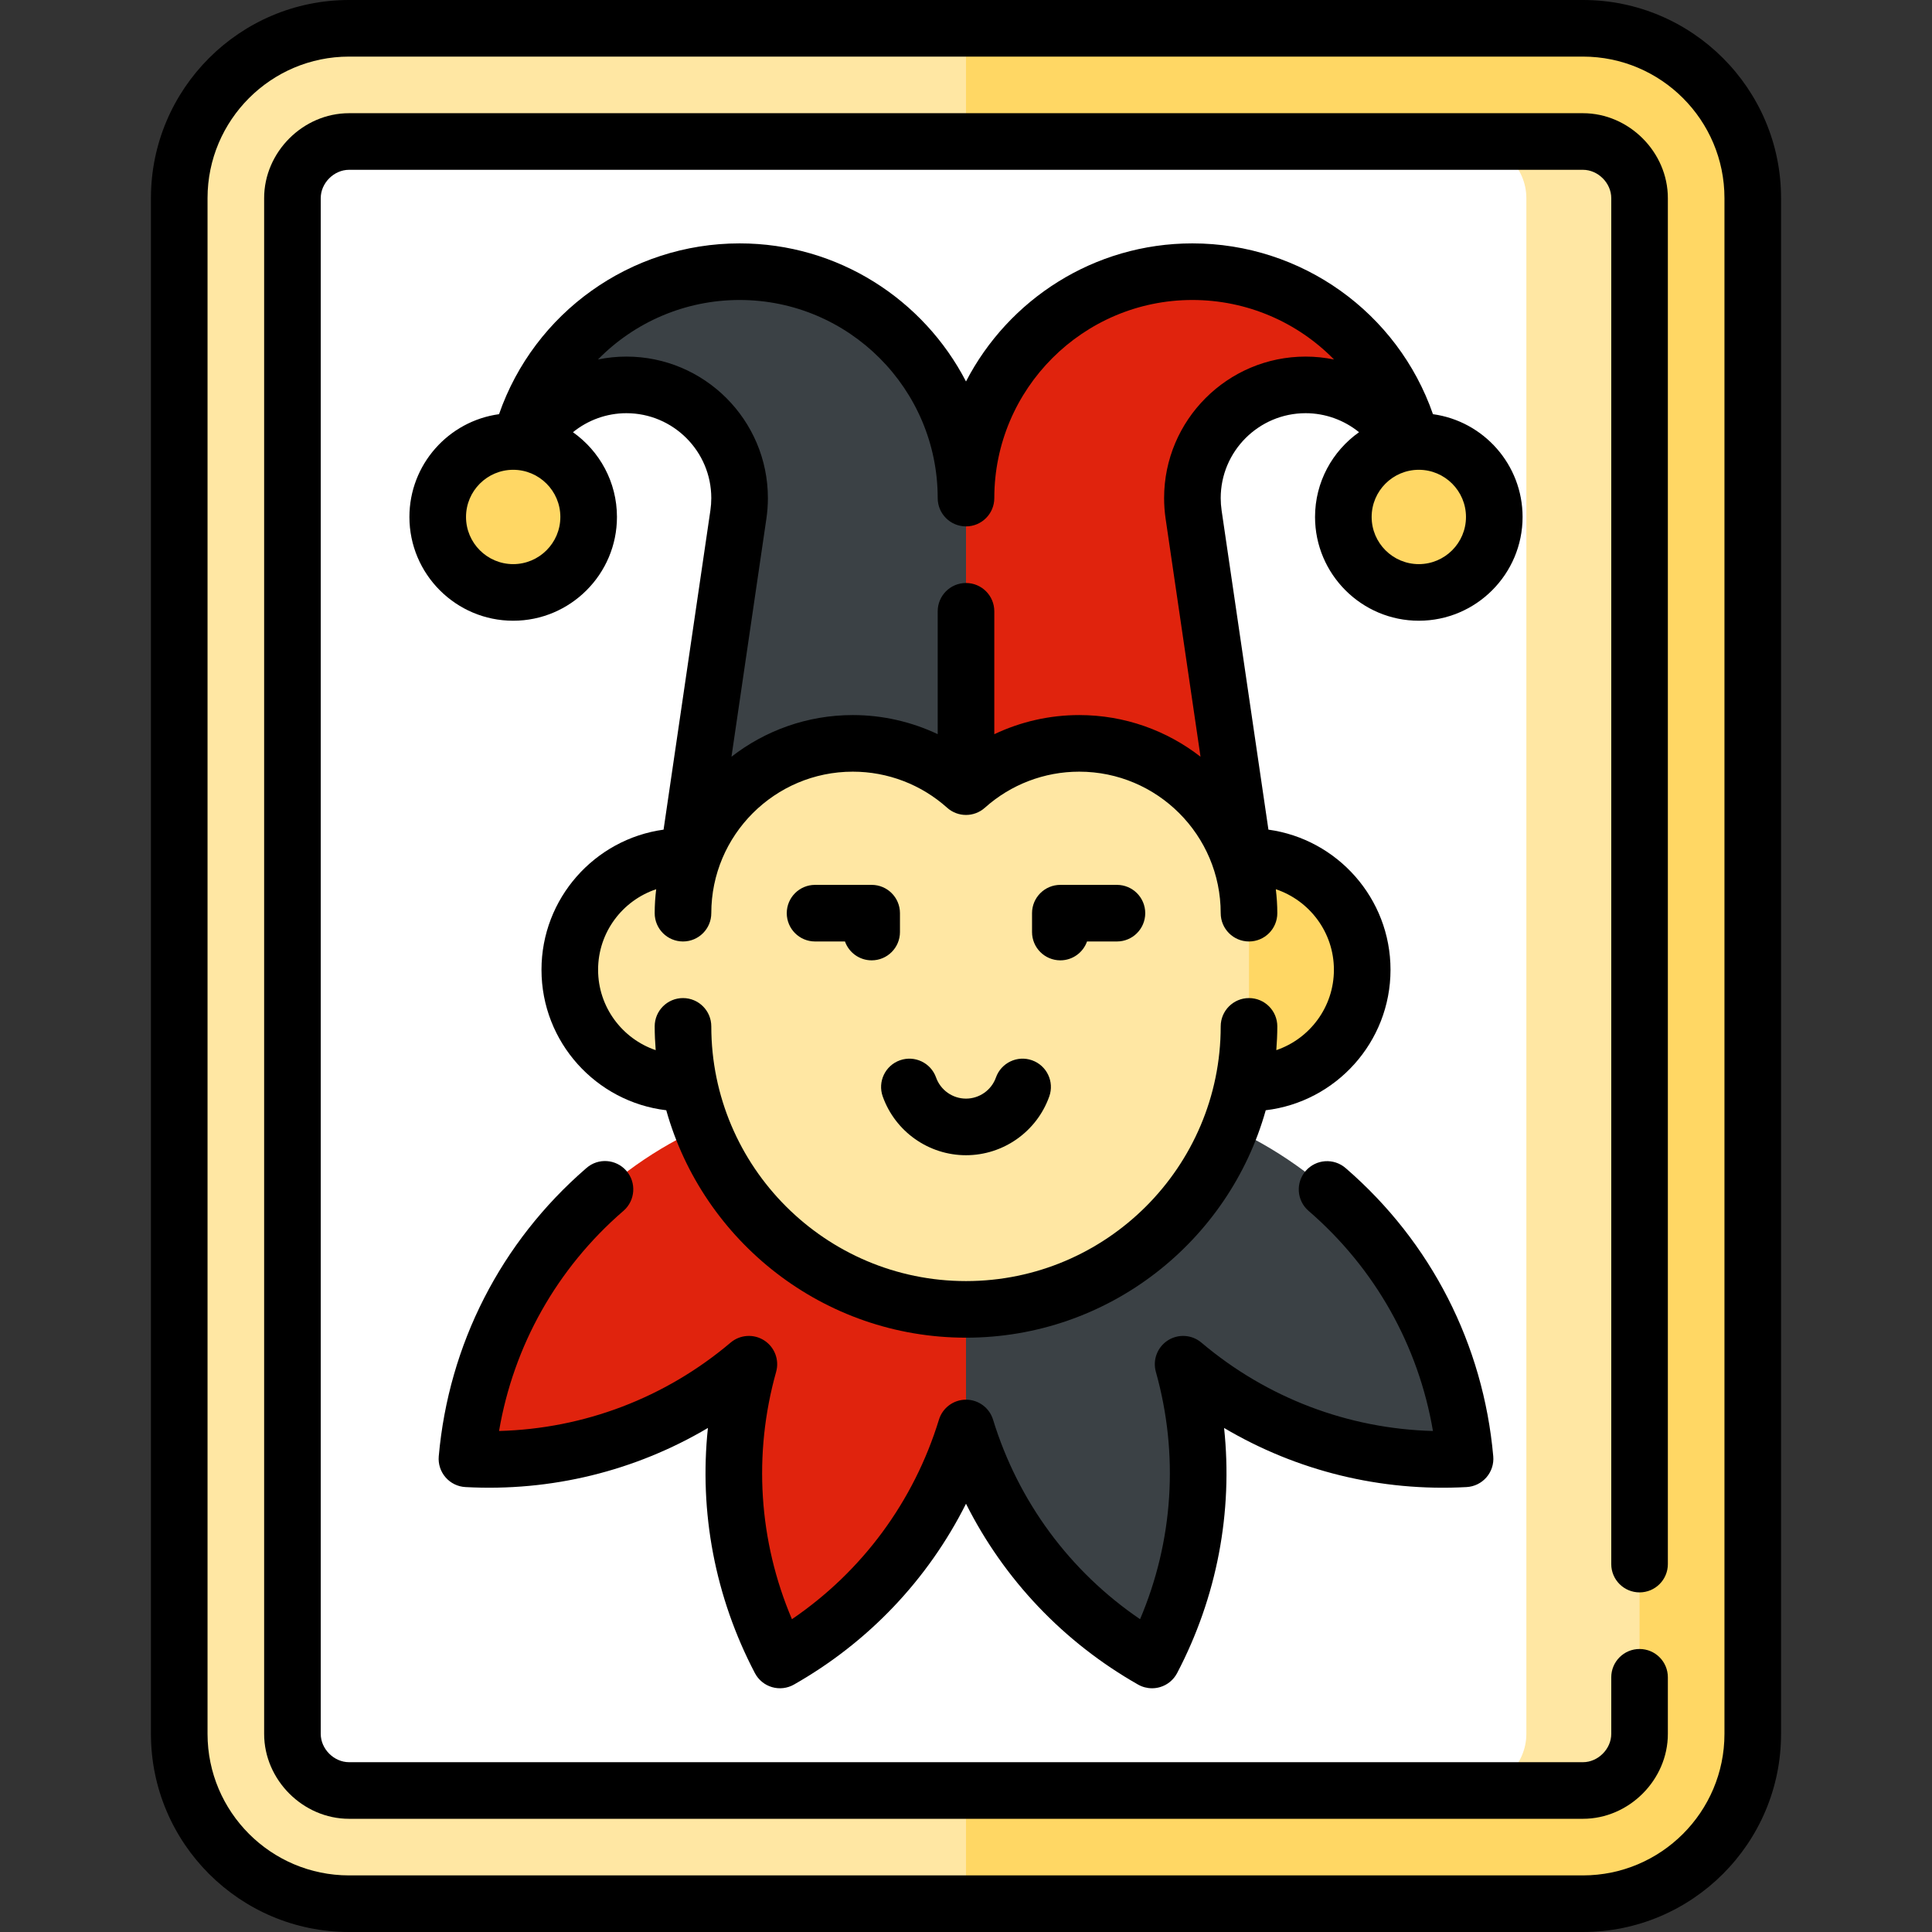 <?xml version="1.0" encoding="iso-8859-1"?>
<!-- Generator: Adobe Illustrator 19.0.0, SVG Export Plug-In . SVG Version: 6.00 Build 0)  -->
<svg version="1.1" id="Capa_1" xmlns="http://www.w3.org/2000/svg" xmlns:xlink="http://www.w3.org/1999/xlink" x="0px" y="0px"
	 viewBox="0 0 512 512" style="enable-background:new 0 0 512 512;" xml:space="preserve">
<rect x="0" y="0" width="512" height="512" fill="#333333" stroke="none"/>
<path style="fill:#FFD764;" d="M419.5,7.5H256L196,256l60,248.5h163.5c24.75,0,45-20.25,45-45v-407
	C464.5,27.75,444.25,7.5,419.5,7.5z"/>
<g>
	<path style="fill:#FFE7A3;" d="M92.5,7.5c-24.75,0-45,20.25-45,45v407c0,24.75,20.25,45,45,45H256V7.5H92.5z"/>
	<path style="fill:#FFE7A3;" d="M419.5,37.5h-30v437h30c8.131,0,15-6.869,15-15v-407C434.5,44.369,427.631,37.5,419.5,37.5z"/>
</g>
<path style="fill:#FFFFFF;" d="M404.5,459.5v-407c0-8.131-6.869-15-15-15h-297c-8.131,0-15,6.869-15,15v407c0,8.131,6.869,15,15,15
	h297C397.631,474.5,404.5,467.631,404.5,459.5z"/>
<path style="fill:#3B4145;" d="M388.256,386.601c-2.358-26.615-14.641-52.382-36.43-71.262s-49.042-27.371-75.722-25.917H226
	l30,89.005c8.304,27.066,26.427,48.484,49.303,61.485c12.216-23.305,15.883-51.121,8.235-78.379
	C335.157,379.812,361.983,388.032,388.256,386.601z"/>
<path style="fill:#E0230D;" d="M235.895,289.421c-26.68-1.453-53.933,7.038-75.722,25.917s-34.071,44.647-36.43,71.262
	c26.273,1.431,53.099-6.789,74.718-25.069c-7.648,27.259-3.981,55.075,8.235,78.379c22.876-13,40.999-34.418,49.303-61.485V289.42
	h-20.104V289.421z"/>
<path style="fill:#FFE7A3;" d="M181,227c-16.569,0-30,13.432-30,30c0,16.569,13.431,30,30,30h75v-60H181z"/>
<path style="fill:#FFD764;" d="M331,227h-75v60h75c16.569,0,30-13.431,30-30C361,240.432,347.569,227,331,227z"/>
<path style="fill:#FFE7A3;" d="M256,167c-41.421,0-75,33.579-75,75v30c0,41.421,33.579,75,75,75s75-33.579,75-75v-30
	C331,200.579,297.421,167,256,167z"/>
<path style="fill:#E0230D;" d="M316,72c-33.137,0-60,26.863-60,60h-30l30,76.468C263.962,201.34,274.472,197,286,197
	c21.058,0,38.732,14.466,43.641,34.001l0.201,0.018h0.361l-13.879-94.628c-0.21-1.434-0.323-2.899-0.323-4.391
	c0-16.568,13.431-30,30-30s30,13.432,30,30C376,98.863,349.137,72,316,72z"/>
<path style="fill:#3B4145;" d="M196,132c0,1.492-0.113,2.958-0.323,4.391l-13.879,94.628h0.361l0.188,0.035
	C187.237,211.492,204.923,197,226,197c11.528,0,22.038,4.339,30,11.468V132c0-33.137-26.863-60-60-60s-60,26.863-60,60
	c0-16.568,13.431-30,30-30S196,115.432,196,132z"/>
<g>
	<circle style="fill:#FFD764;" cx="136" cy="137" r="20"/>
	<circle style="fill:#FFD764;" cx="376" cy="137" r="20"/>
</g>
<path d="M419.5,0h-327C63.552,0,40,23.551,40,52.5v407c0,28.949,23.552,52.5,52.5,52.5h327c28.948,0,52.5-23.551,52.5-52.5v-407
	C472,23.551,448.448,0,419.5,0z M457,459.5c0,20.678-16.822,37.5-37.5,37.5h-327C71.822,497,55,480.178,55,459.5v-407
	C55,31.822,71.822,15,92.5,15h327c20.678,0,37.5,16.822,37.5,37.5V459.5z"/>
<path d="M388.664,394.089c2.03-0.11,3.929-1.041,5.26-2.577c1.332-1.537,1.982-3.548,1.803-5.574
	c-2.63-29.674-16.476-56.76-38.97-76.252l-0.139-0.118c-3.122-2.723-7.859-2.4-10.582,0.722c-2.724,3.121-2.4,7.859,0.721,10.582
	l0.158,0.134c17.505,15.169,28.979,35.61,32.832,58.22c-22.492-0.592-44.029-8.762-61.366-23.421
	c-2.517-2.127-6.125-2.364-8.897-0.583c-2.771,1.782-4.057,5.163-3.166,8.335c6.133,21.86,4.617,44.844-4.188,65.548
	c-18.601-12.659-32.301-31.174-38.96-52.879c-0.966-3.15-3.875-5.3-7.17-5.3s-6.204,2.15-7.17,5.3
	c-6.659,21.706-20.359,40.221-38.96,52.879c-8.805-20.705-10.32-43.688-4.188-65.548c0.891-3.172-0.395-6.554-3.166-8.335
	c-2.771-1.78-6.381-1.545-8.897,0.583c-17.338,14.661-38.872,22.83-61.366,23.421c3.854-22.609,15.324-43.048,32.804-58.195
	c0.039-0.033,0.147-0.125,0.187-0.159c3.121-2.723,3.468-7.481,0.745-10.603c-2.725-3.122-7.438-3.465-10.559-0.742
	c-0.033,0.027-0.135,0.114-0.167,0.143c-22.514,19.508-36.359,46.594-38.989,76.268c-0.18,2.025,0.471,4.037,1.803,5.574
	c1.331,1.537,3.229,2.467,5.26,2.577c22.755,1.239,44.988-4.258,64.268-15.663c-2.365,22.275,1.876,44.793,12.451,64.967
	c0.944,1.801,2.579,3.141,4.529,3.714c1.953,0.572,4.051,0.33,5.819-0.676c19.803-11.254,35.544-27.904,45.597-47.922
	c10.053,20.018,25.794,36.668,45.597,47.922c1.141,0.648,2.419,0.979,3.706,0.979c0.709,0,1.42-0.101,2.113-0.304
	c1.95-0.573,3.585-1.913,4.529-3.714c10.575-20.173,14.816-42.691,12.451-64.966C343.676,389.832,365.909,395.332,388.664,394.089z"
	/>
<path d="M238.5,247v-5c0-4.142-3.357-7.5-7.5-7.5h-15c-4.143,0-7.5,3.358-7.5,7.5s3.357,7.5,7.5,7.5h7.927
	c1.029,2.913,3.808,5,7.073,5C235.143,254.5,238.5,251.142,238.5,247z"/>
<path d="M296,234.5h-15c-4.143,0-7.5,3.358-7.5,7.5v5c0,4.142,3.357,7.5,7.5,7.5c3.266,0,6.044-2.087,7.073-5H296
	c4.143,0,7.5-3.358,7.5-7.5S300.143,234.5,296,234.5z"/>
<path d="M273.512,280.992c-3.899-1.389-8.191,0.651-9.579,4.555c-1.189,3.349-4.378,5.598-7.933,5.598s-6.743-2.25-7.933-5.598
	c-1.389-3.903-5.679-5.941-9.579-4.555c-3.903,1.387-5.942,5.676-4.556,9.579c3.312,9.316,12.18,15.575,22.067,15.575
	s18.756-6.259,22.067-15.575C279.454,286.667,277.415,282.379,273.512,280.992z"/>
<path d="M379.75,109.762C370.395,82.846,344.945,64.5,316,64.5c-26.088,0-48.769,14.878-60,36.594
	C244.769,79.378,222.088,64.5,196,64.5c-28.945,0-54.395,18.346-63.75,45.262c-13.394,1.836-23.75,13.347-23.75,27.238
	c0,15.164,12.337,27.5,27.5,27.5s27.5-12.336,27.5-27.5c0-9.269-4.615-17.476-11.662-22.46c3.949-3.201,8.927-5.04,14.162-5.04
	c12.406,0,22.5,10.093,22.5,22.5c0,1.092-0.082,2.202-0.244,3.303l-12.402,84.559C157.604,222.379,143.5,238.069,143.5,257
	c0,19.177,14.472,35.028,33.067,37.229C186.299,328.953,218.212,354.5,256,354.5s69.701-25.547,79.433-60.271
	C354.028,292.028,368.5,276.177,368.5,257c0-18.931-14.104-34.621-32.354-37.138l-12.403-84.563
	c-0.161-1.097-0.243-2.208-0.243-3.299c0-12.407,10.094-22.5,22.5-22.5c5.235,0,10.213,1.838,14.162,5.04
	c-7.047,4.984-11.662,13.19-11.662,22.46c0,15.164,12.337,27.5,27.5,27.5s27.5-12.336,27.5-27.5
	C403.5,123.109,393.145,111.598,379.75,109.762z M136,149.5c-6.893,0-12.5-5.607-12.5-12.5s5.607-12.5,12.5-12.5
	s12.5,5.607,12.5,12.5S142.893,149.5,136,149.5z M353.5,257c0,9.876-6.398,18.279-15.265,21.3c0.158-2.082,0.265-4.178,0.265-6.3
	c0-4.142-3.357-7.5-7.5-7.5s-7.5,3.358-7.5,7.5c0,37.22-30.28,67.5-67.5,67.5s-67.5-30.28-67.5-67.5c0-4.142-3.357-7.5-7.5-7.5
	s-7.5,3.358-7.5,7.5c0,2.122,0.107,4.218,0.265,6.3c-8.867-3.02-15.265-11.424-15.265-21.3c0-9.925,6.462-18.363,15.397-21.344
	c-0.252,2.082-0.397,4.196-0.397,6.344c0,4.142,3.357,7.5,7.5,7.5s7.5-3.358,7.5-7.5c0-20.678,16.822-37.5,37.5-37.5
	c9.237,0,18.115,3.394,24.997,9.556c2.848,2.55,7.158,2.55,10.006,0c6.882-6.162,15.76-9.556,24.997-9.556
	c20.678,0,37.5,16.822,37.5,37.5c0,4.142,3.357,7.5,7.5,7.5s7.5-3.358,7.5-7.5c0-2.148-0.145-4.263-0.397-6.344
	C347.038,238.637,353.5,247.075,353.5,257z M308.5,132c0,1.82,0.136,3.665,0.402,5.479l9.249,63.062
	C309.26,193.63,298.107,189.5,286,189.5c-7.859,0-15.528,1.762-22.501,5.074C263.5,194.559,263.5,162,263.5,162
	c0-4.142-3.357-7.5-7.5-7.5s-7.5,3.358-7.5,7.5v32.559c-6.972-3.297-14.641-5.059-22.5-5.059c-12.107,0-23.261,4.13-32.152,11.041
	l9.248-63.058c0.268-1.818,0.403-3.663,0.403-5.483c0-20.678-16.822-37.5-37.5-37.5c-2.557,0-5.078,0.263-7.531,0.768
	C168.098,85.44,181.48,79.5,196,79.5c28.948,0,52.5,23.551,52.5,52.5c0,4.142,3.357,7.5,7.5,7.5s7.5-3.358,7.5-7.5
	c0-28.949,23.552-52.5,52.5-52.5c14.52,0,27.902,5.94,37.531,15.768c-2.452-0.504-4.973-0.768-7.531-0.768
	C325.322,94.5,308.5,111.322,308.5,132z M376,149.5c-6.893,0-12.5-5.607-12.5-12.5s5.607-12.5,12.5-12.5s12.5,5.607,12.5,12.5
	S382.893,149.5,376,149.5z"/>
<path d="M419.5,30h-327C80.304,30,70,40.304,70,52.5v407c0,12.196,10.304,22.5,22.5,22.5h327c12.196,0,22.5-10.304,22.5-22.5v-15
	c0-4.142-3.357-7.5-7.5-7.5s-7.5,3.358-7.5,7.5v15c0,3.995-3.505,7.5-7.5,7.5h-327c-3.995,0-7.5-3.505-7.5-7.5v-407
	c0-3.995,3.505-7.5,7.5-7.5h327c3.995,0,7.5,3.505,7.5,7.5v362c0,4.142,3.357,7.5,7.5,7.5s7.5-3.358,7.5-7.5v-362
	C442,40.304,431.696,30,419.5,30z"/>
<g>
</g>
<g>
</g>
<g>
</g>
<g>
</g>
<g>
</g>
<g>
</g>
<g>
</g>
<g>
</g>
<g>
</g>
<g>
</g>
<g>
</g>
<g>
</g>
<g>
</g>
<g>
</g>
<g>
</g>
</svg>
